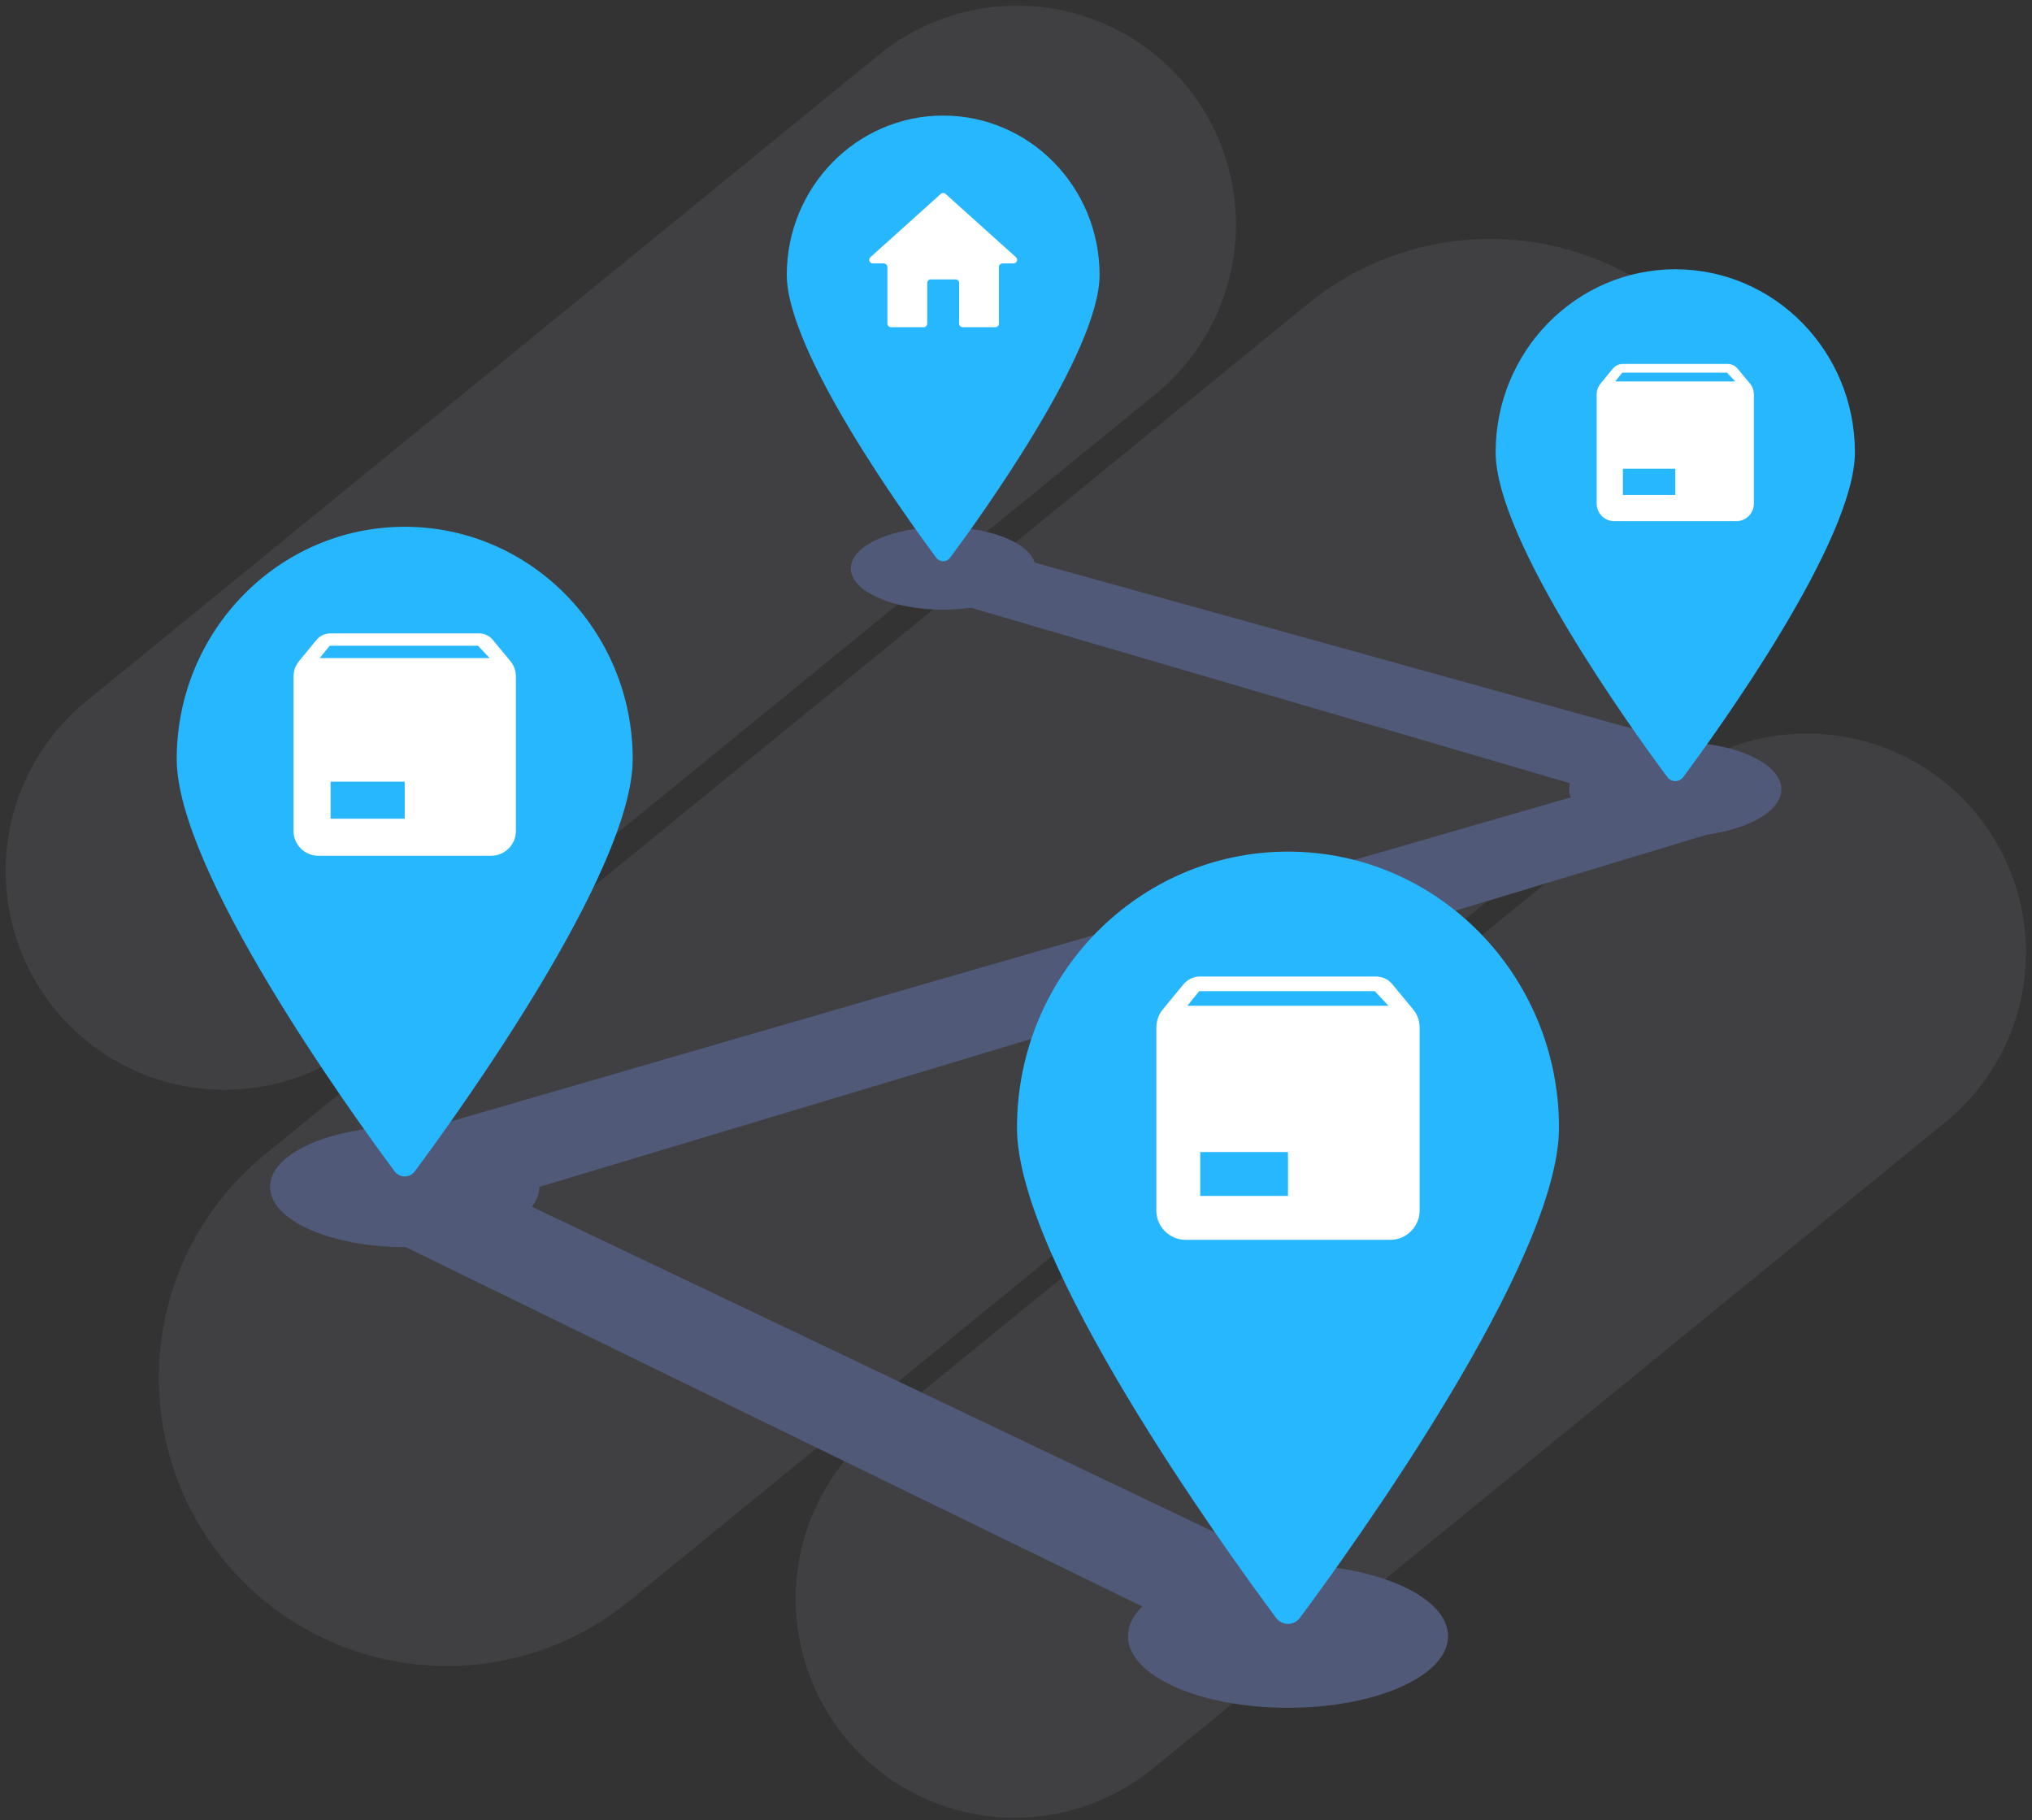<?xml version="1.0" encoding="UTF-8" standalone="no"?>
<!DOCTYPE svg PUBLIC "-//W3C//DTD SVG 1.1//EN" "http://www.w3.org/Graphics/SVG/1.1/DTD/svg11.dtd">
<svg width="100%" height="100%" viewBox="0 0 1284 1150" version="1.1" xmlns="http://www.w3.org/2000/svg" xmlns:xlink="http://www.w3.org/1999/xlink" xml:space="preserve" style="fill-rule:evenodd;clip-rule:evenodd;stroke-linecap:round;stroke-linejoin:round;stroke-miterlimit:1.5;">
    <rect x="0" y="0" width="1284" height="1150" fill="#333333" stroke="none"/>
    <g id="multiple.-drop">
        <g>
            <path d="M641.1,1010.2L1141.88,601.805" style="fill:none;stroke:#b3b8c5;stroke-opacity:0.102;stroke-width:276.64px;"/>
            <path d="M141.883,550.28L642.667,141.881" style="fill:none;stroke:#b3b8c5;stroke-opacity:0.102;stroke-width:276.64px;"/>
            <path d="M282.41,870.593L941.593,333.016" style="fill:none;stroke:#b3b8c5;stroke-opacity:0.102;stroke-width:364.14px;"/>
        </g>
        <g>
            <g>
                <path d="M601.189,340.87L610.723,343.517L1095.68,478.236L1099.04,479.472L1099.31,479.574C1100.43,480.222 1101.61,480.777 1102.67,481.519C1104.8,483.013 1106.65,484.862 1108.16,486.986C1109.66,489.117 1110.79,491.492 1111.5,494.007C1112.91,499.07 1112.51,504.555 1110.39,509.366C1109.33,511.779 1107.86,513.992 1106.04,515.906C1104.22,517.827 1102.09,519.42 1099.73,520.616C1098.55,521.213 1097.27,521.603 1096.05,522.097L592.321,674.32L321.734,755.648L467.121,824.88L830.791,998.299L830.847,998.327L840.086,1005.53L845.649,1015.71C847.072,1027.65 846.967,1027.79 843.889,1039.41L843.835,1039.53C837.579,1047.93 836.625,1051.75 826.381,1055.67C822.77,1057.05 818.765,1056.99 814.956,1057.65L803.564,1054.91L803.508,1054.88L441.359,878.305L230.924,775.561C230.924,775.561 228.131,773.882 226.734,773.042C225.502,771.977 224.175,771.014 223.039,769.847C220.763,767.509 218.907,764.796 217.551,761.828C216.199,758.866 215.366,755.693 215.091,752.448C214.679,747.597 215.538,742.668 217.571,738.244C218.923,735.3 220.773,732.611 223.037,730.295C225.298,727.984 227.939,726.079 230.846,724.665C232.291,723.961 233.847,723.511 235.348,722.934L577.356,623.661L1007.7,499.448C868.727,458.747 729.749,418.063 590.782,377.344L590.722,377.326L579.446,368.259L577.731,353.964L577.765,353.843L586.765,342.605C591.572,342.019 596.523,339.574 601.189,340.87Z" style="fill:#505a78;fill-rule:nonzero;"/>
                <ellipse cx="595.985" cy="359.107" rx="58.372" ry="26.118" style="fill:#505a78;"/>
                <ellipse cx="1058.59" cy="498.708" rx="67.043" ry="29.998" style="fill:#505a78;"/>
                <ellipse cx="255.737" cy="749.88" rx="85.094" ry="38.074" style="fill:#505a78;"/>
                <ellipse cx="813.869" cy="1033.8" rx="101.148" ry="45.257" style="fill:#505a78;"/>
            </g>
            <g>
                <path d="M595.985,73.028C650.528,73.028 694.811,118.142 694.811,173.711C694.811,222.24 619.436,326.728 600.341,352.42C599.317,353.798 597.702,354.61 595.985,354.61C594.269,354.61 592.653,353.798 591.629,352.42C572.535,326.728 497.16,222.24 497.16,173.711C497.16,118.142 541.442,73.028 595.985,73.028Z" style="fill:#27b7ff;"/>
                <path d="M583.655,206.738C584.254,206.738 584.829,206.5 585.253,206.076C585.677,205.652 585.915,205.077 585.915,204.477C585.915,198.874 585.915,184.391 585.915,178.788C585.915,178.188 586.153,177.614 586.577,177.19C587.001,176.766 587.576,176.528 588.176,176.528C592.051,176.528 599.92,176.528 603.795,176.528C604.395,176.528 604.97,176.766 605.393,177.19C605.817,177.614 606.056,178.188 606.055,178.788C606.055,184.391 606.055,198.874 606.055,204.477C606.055,205.077 606.294,205.652 606.718,206.076C607.141,206.5 607.716,206.738 608.316,206.738C613.097,206.738 624.189,206.738 628.97,206.738C629.57,206.738 630.145,206.5 630.569,206.076C630.993,205.652 631.231,205.077 631.231,204.477C631.231,197.41 631.231,175.785 631.231,168.718C631.231,168.118 631.469,167.543 631.893,167.119C632.317,166.696 632.892,166.457 633.491,166.457C635.33,166.457 638.009,166.457 640.445,166.457C641.381,166.457 642.22,165.881 642.556,165.007C642.891,164.133 642.653,163.143 641.957,162.517C631.261,152.89 604.187,128.523 597.497,122.503C596.638,121.729 595.333,121.729 594.473,122.503C587.784,128.523 560.71,152.89 550.013,162.517C549.318,163.143 549.08,164.133 549.415,165.007C549.75,165.881 550.589,166.457 551.525,166.457C553.962,166.457 556.641,166.457 558.48,166.457C559.079,166.457 559.654,166.696 560.078,167.119C560.502,167.543 560.74,168.118 560.74,168.718C560.74,175.785 560.74,197.41 560.74,204.477C560.74,205.077 560.978,205.652 561.402,206.076C561.826,206.5 562.401,206.738 563,206.738C567.782,206.738 578.873,206.738 583.655,206.738Z" style="fill:#fff;fill-rule:nonzero;"/>
            </g>
            <g>
                <path d="M1058.59,170.133C1121.24,170.133 1172.1,221.949 1172.1,285.772C1172.1,341.51 1085.53,461.519 1063.59,491.027C1062.42,492.61 1060.56,493.543 1058.59,493.543C1056.62,493.543 1054.76,492.61 1053.59,491.028C1031.66,461.519 945.086,341.51 945.086,285.772C945.086,221.949 995.946,170.133 1058.59,170.133Z" style="fill:#27b7ff;"/>
                <path d="M1020.63,241L1096.5,241L1091.31,235.482L1025.1,235.482L1020.63,241M1105.71,242.269C1107.31,244.145 1108.25,246.518 1108.25,249.277L1108.25,318.249C1108.25,324.303 1103.27,329.285 1097.21,329.285L1019.97,329.285C1013.91,329.285 1008.93,324.303 1008.93,318.249L1008.93,249.277C1008.93,246.518 1009.87,244.145 1011.47,242.269L1019.08,232.999C1020.63,231.123 1022.89,229.964 1025.48,229.964L1091.7,229.964C1094.29,229.964 1096.55,231.123 1098.04,232.999L1105.71,242.269M1025.48,312.732L1058.59,312.732L1058.59,296.178L1025.48,296.178L1025.48,312.732Z" style="fill:#fff;fill-rule:nonzero;"/>
            </g>
            <g>
                <path d="M255.737,332.839C335.248,332.839 399.802,398.606 399.802,479.613C399.802,550.359 289.922,702.679 262.086,740.132C260.593,742.14 258.238,743.324 255.736,743.325C253.234,743.325 250.879,742.141 249.386,740.133C221.551,702.679 111.671,550.359 111.671,479.613C111.671,398.606 176.225,332.839 255.737,332.839Z" style="fill:#27b7ff;"/>
                <path d="M202.028,415.801L309.368,415.801L302.029,407.994L208.351,407.994L202.028,415.801M322.404,417.596C324.668,420.251 325.995,423.607 325.995,427.511L325.995,525.093C325.995,533.658 318.947,540.706 310.382,540.706L201.091,540.706C192.526,540.706 185.478,533.658 185.478,525.093L185.478,427.511C185.478,423.607 186.805,420.251 189.069,417.596L199.842,404.481C202.028,401.827 205.228,400.188 208.897,400.188L302.576,400.188C306.245,400.188 309.446,401.827 311.553,404.481L322.404,417.596M208.897,517.286L255.737,517.286L255.737,493.866L208.897,493.866L208.897,517.286Z" style="fill:#fff;fill-rule:nonzero;"/>
            </g>
            <g>
                <path d="M813.869,538.082C908.381,538.082 985.113,616.256 985.113,712.545C985.113,796.638 854.504,977.693 821.416,1022.21C819.642,1024.6 816.843,1026.01 813.869,1026.01C810.894,1026.01 808.095,1024.6 806.321,1022.21C773.234,977.693 642.625,796.638 642.625,712.545C642.625,616.256 719.357,538.082 813.869,538.082Z" style="fill:#27b7ff;"/>
                <path d="M750.275,635.481L877.371,635.481L868.682,626.238L757.762,626.238L750.275,635.481M892.807,637.607C895.488,640.75 897.059,644.724 897.059,649.346L897.059,764.887C897.059,775.029 888.714,783.374 878.572,783.374L749.166,783.374C739.025,783.374 730.679,775.029 730.679,764.887L730.679,649.346C730.679,644.724 732.251,640.75 734.931,637.607L747.687,622.078C750.275,618.935 754.065,616.994 758.409,616.994L869.329,616.994C873.673,616.994 877.463,618.935 879.959,622.078L892.807,637.607M758.409,755.644L813.869,755.644L813.869,727.914L758.409,727.914L758.409,755.644Z" style="fill:#fff;fill-rule:nonzero;"/>
            </g>
        </g>
    </g>
</svg>
